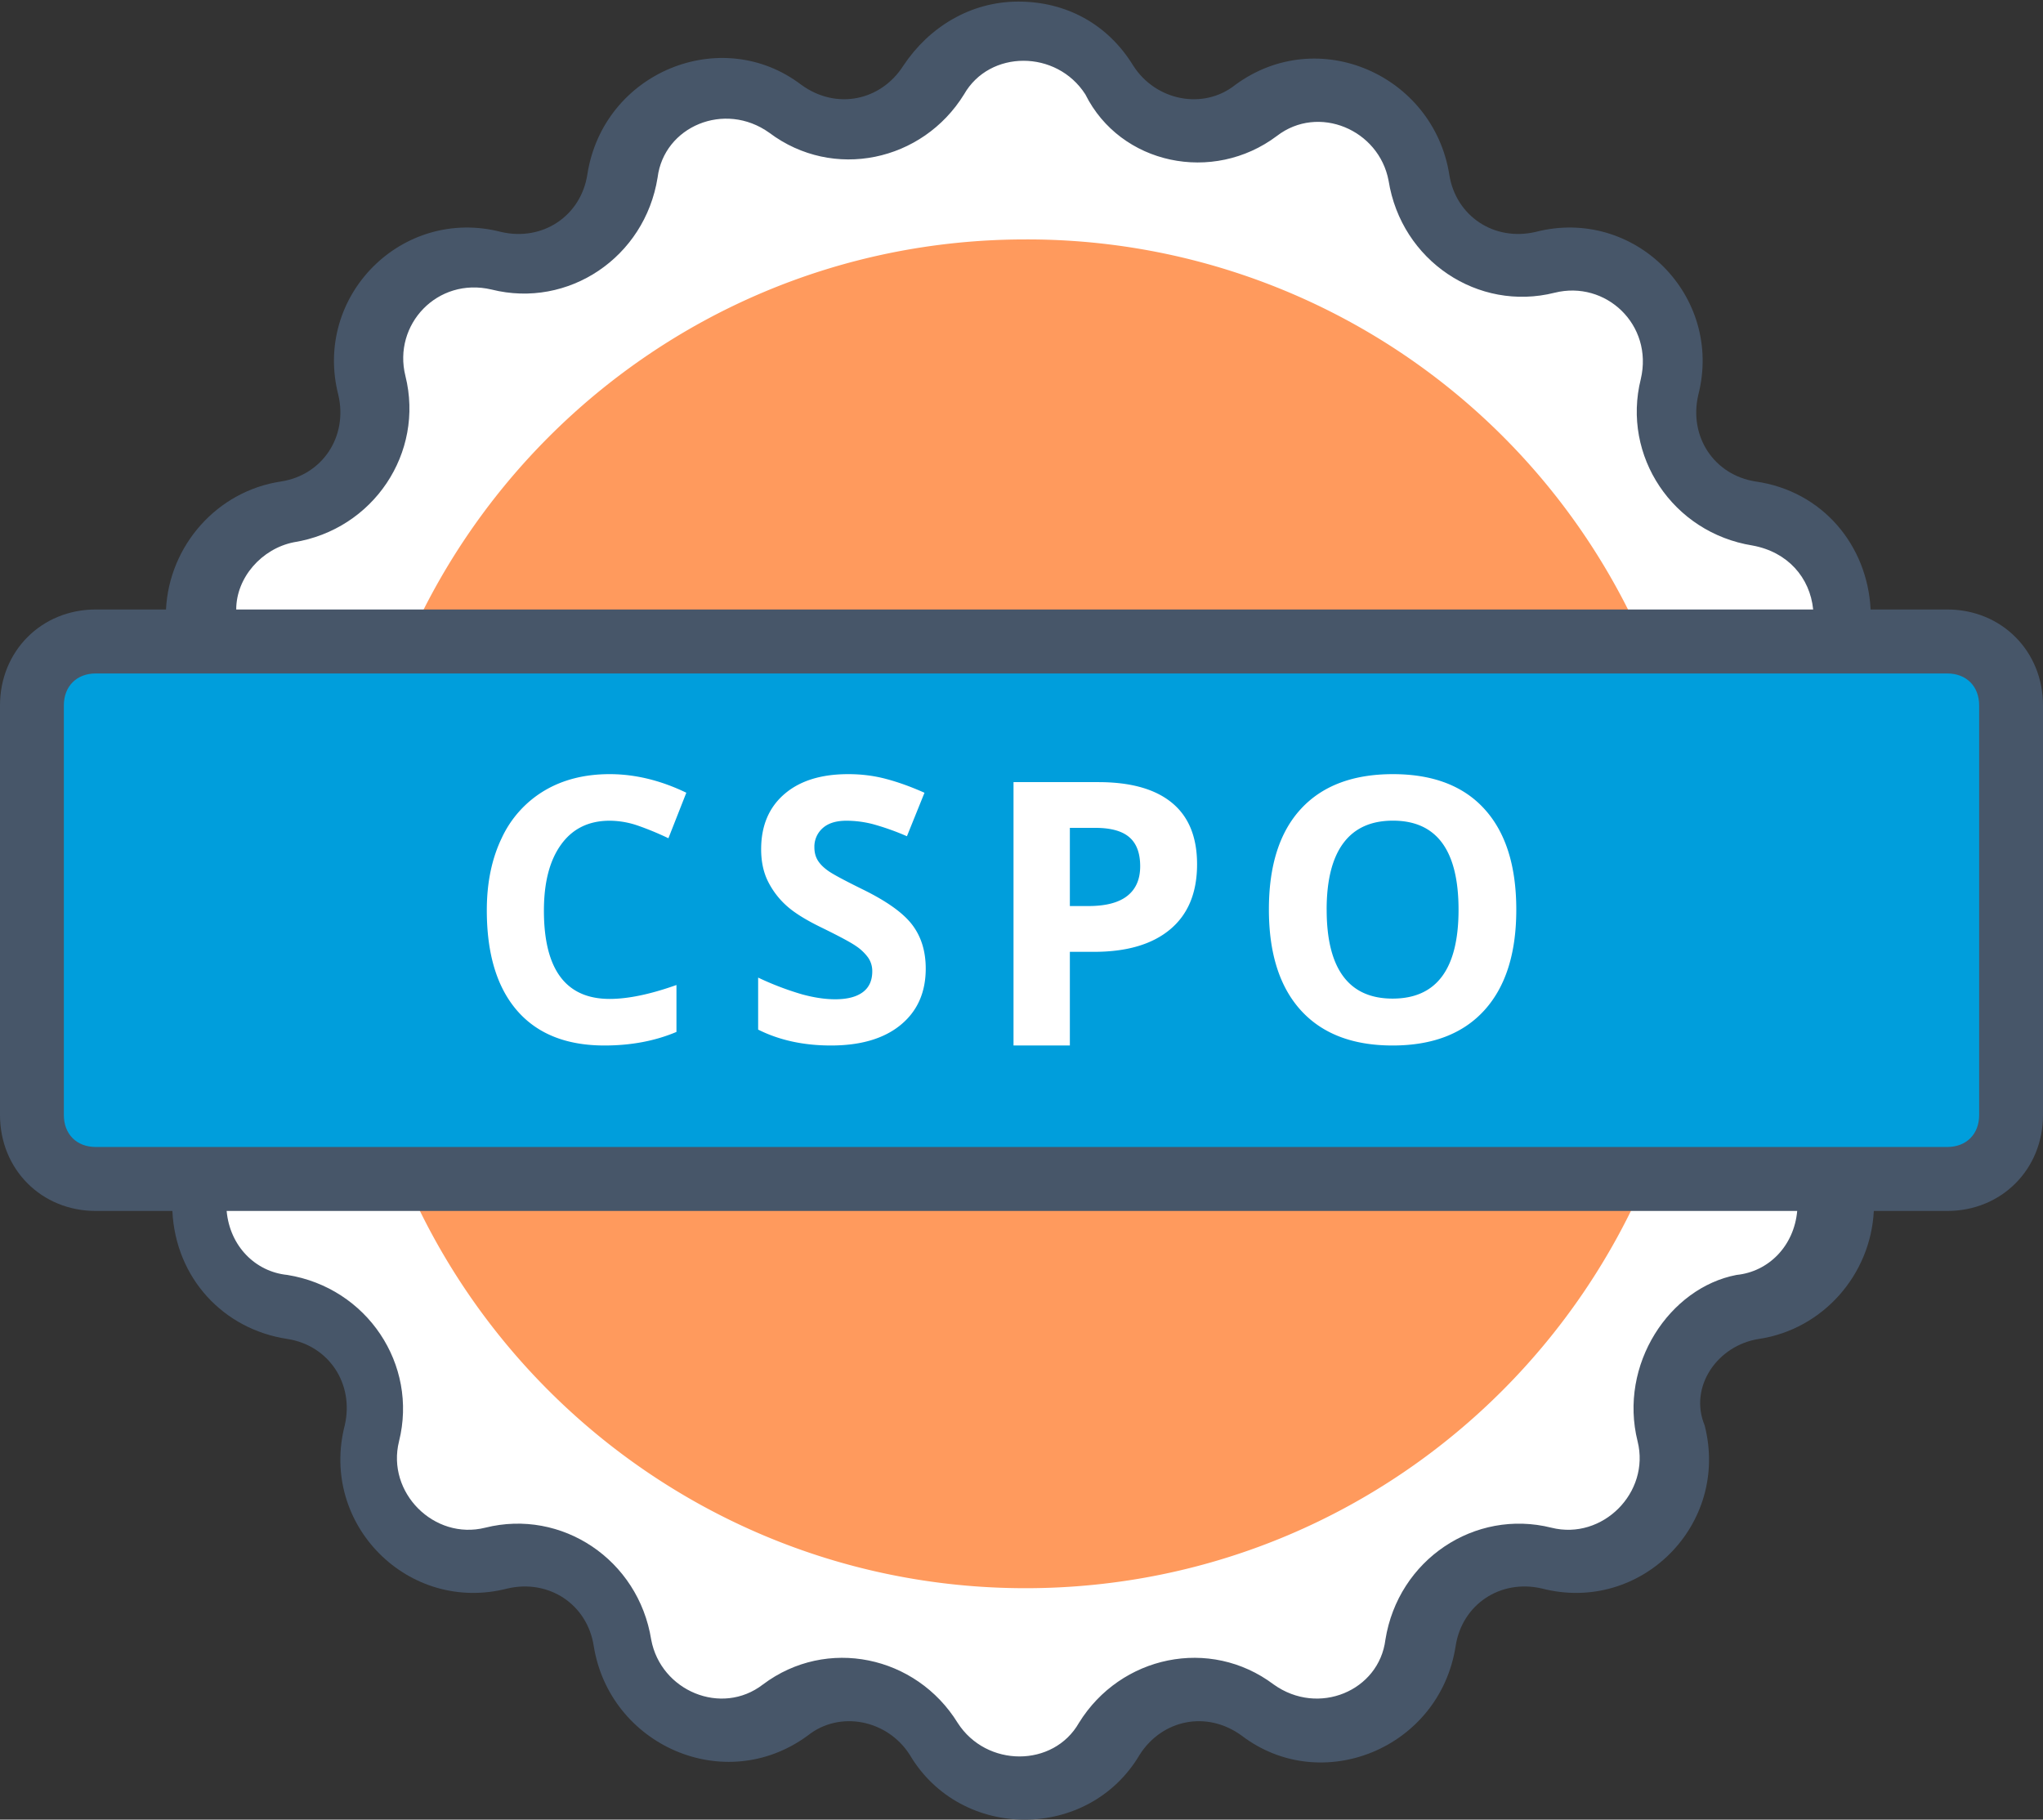 <svg xmlns="http://www.w3.org/2000/svg" width="64" height="57" viewBox="0 0 64 57">
    <rect x="0" y="0" width="64" height="57" fill="#333333" stroke="none"/>
    <g fill="none" fill-rule="evenodd">
        <path fill="#FFF" d="M57.678 25.88c-1.597-.998-2.096-3.094-.898-4.592 1.397-1.896.299-4.691-2.097-5.09-1.896-.3-3.094-2.096-2.595-3.893.599-2.296-1.497-4.492-3.893-3.893-1.797.499-3.693-.799-3.893-2.595-.3-2.396-3.094-3.494-5.09-2.097-1.498 1.098-3.694.7-4.592-.898-1.198-2.096-4.192-2.096-5.49 0-.998 1.597-3.094 2.096-4.592.898-1.896-1.397-4.691-.299-5.09 2.097-.3 1.896-2.096 3.094-3.893 2.595-2.296-.599-4.492 1.497-3.893 3.893.499 1.797-.799 3.693-2.595 3.893-2.396.3-3.494 3.094-2.097 5.09 1.098 1.498.7 3.694-.898 4.592-2.096 1.198-2.096 4.192 0 5.49 1.597.998 2.096 3.094.898 4.592-1.397 1.896-.299 4.691 2.097 5.09 1.896.3 3.094 2.096 2.595 3.893-.599 2.296 1.497 4.492 3.893 3.893 1.797-.499 3.693.799 3.893 2.595.3 2.396 3.094 3.494 5.09 2.097 1.498-1.098 3.694-.7 4.592.898 1.198 2.096 4.192 2.096 5.49 0 .998-1.597 3.094-2.096 4.592-.898 1.896 1.397 4.691.299 5.09-2.097.3-1.896 2.096-3.094 3.893-2.595 2.296.599 4.492-1.497 3.893-3.893-.499-1.797.799-3.693 2.595-3.893 2.396-.3 3.494-3.094 2.097-5.09-1.098-1.498-.7-3.694.898-4.592 2.096-1.298 2.096-4.292 0-5.49"/>
        <path fill="#FF9A5D" d="M32.125 7.5C20.411 7.5 11 17.011 11 28.625c0 11.714 9.511 21.125 21.125 21.125 11.714 0 21.125-9.511 21.125-21.125A21.065 21.065 0 0 0 32.125 7.5"/>
        <path fill="#009EDC" d="M61 37H3c-1.1 0-2-.897-2-1.994V22.244c0-1.097.9-1.994 2-1.994h58c1.1 0 2 .897 2 1.994v12.762C63 36.103 62.1 37 61 37"/>
        <path fill="#475669" d="M51.3 45.149c.4 1.604-1.1 3.107-2.7 2.706-2.4-.601-4.8 1.002-5.2 3.508-.2 1.603-2.1 2.405-3.5 1.403-2-1.504-4.8-.902-6.1 1.202-.8 1.403-2.9 1.403-3.8 0-1.3-2.104-4.1-2.706-6.1-1.202-1.3 1.002-3.2.2-3.5-1.403-.4-2.506-2.8-4.11-5.2-3.508-1.6.4-3.1-1.102-2.7-2.706.6-2.405-1-4.81-3.5-5.212-1-.1-1.8-.901-1.9-2.004h49.2c-.1 1.103-.9 1.904-1.9 2.004-2.1.401-3.7 2.807-3.1 5.212zM3 35.929c-.6 0-1-.401-1-1.002V22.098c0-.6.4-1.002 1-1.002h58c.6 0 1 .401 1 1.002v12.829c0 .6-.4 1.002-1 1.002H3zm6.2-18.942c2.5-.4 4.1-2.806 3.5-5.211-.4-1.604 1-3.107 2.7-2.706 2.4.601 4.8-1.002 5.2-3.508.2-1.603 2.1-2.405 3.5-1.403 2 1.503 4.8.902 6.1-1.203.8-1.403 2.9-1.403 3.8 0 1.1 2.205 4 2.807 6 1.303 1.3-1.002 3.2-.2 3.5 1.403.4 2.506 2.8 4.11 5.2 3.508 1.6-.4 3.1 1.002 2.7 2.706-.6 2.405 1 4.81 3.5 5.212 1.1.2 1.8 1.002 1.9 2.004H7.4c0-1.002.8-1.904 1.8-2.105zm45.9 24.955c2-.3 3.5-2.005 3.6-4.009H61c1.7 0 3-1.303 3-3.006V22.098c0-1.703-1.3-3.006-3-3.006h-2.4c-.1-2.004-1.5-3.708-3.6-4.009-1.3-.2-2.1-1.403-1.8-2.706.8-3.107-2-5.913-5.1-5.111-1.3.3-2.5-.501-2.7-1.804-.5-3.107-4.1-4.71-6.7-2.806-1 .801-2.5.501-3.2-.601C34.7.752 33.4.05 31.9.05s-2.8.802-3.6 2.005c-.7 1.102-2.1 1.402-3.2.6-2.5-1.903-6.2-.4-6.7 2.807-.2 1.303-1.4 2.105-2.7 1.804-3.1-.802-5.9 2.004-5.1 5.111.3 1.303-.5 2.506-1.8 2.706-2 .3-3.5 2.005-3.6 4.009H3c-1.7 0-3 1.303-3 3.006v12.829c0 1.703 1.3 3.006 3 3.006h2.4c.1 2.105 1.6 3.708 3.6 4.009 1.3.2 2.1 1.403 1.8 2.706-.8 3.107 2 5.913 5.1 5.111 1.3-.3 2.5.501 2.7 1.804.5 3.107 4.1 4.71 6.7 2.806 1-.802 2.5-.5 3.2.601 1.6 2.707 5.6 2.707 7.2 0 .7-1.102 2.1-1.403 3.2-.6 2.5 1.903 6.2.4 6.7-2.807.2-1.303 1.4-2.105 2.7-1.804 3.1.802 5.9-2.004 5.1-5.111-.5-1.203.4-2.506 1.7-2.706z"/>
        <path fill="#FFF" d="M19.099 25.709c-.655 0-1.162.248-1.52.744-.36.495-.54 1.186-.54 2.072 0 1.844.687 2.766 2.06 2.766.576 0 1.273-.145 2.092-.436v1.47c-.673.284-1.425.425-2.255.425-1.193 0-2.106-.365-2.738-1.094-.632-.73-.948-1.777-.948-3.142 0-.86.155-1.613.466-2.26a3.383 3.383 0 0 1 1.338-1.487c.581-.345 1.263-.517 2.045-.517.796 0 1.597.194 2.401.582l-.561 1.426a9.263 9.263 0 0 0-.926-.385 2.743 2.743 0 0 0-.914-.164M29 30.34c0 .747-.262 1.335-.785 1.765-.523.43-1.252.645-2.184.645-.86 0-1.62-.166-2.281-.498v-1.629a9.24 9.24 0 0 0 1.38.526c.376.102.72.153 1.033.153.375 0 .662-.073.862-.22.2-.147.3-.366.3-.656a.738.738 0 0 0-.132-.433 1.5 1.5 0 0 0-.388-.365c-.171-.117-.52-.303-1.044-.56-.492-.237-.862-.465-1.108-.684a2.557 2.557 0 0 1-.589-.763c-.147-.29-.22-.63-.22-1.019 0-.73.241-1.306.724-1.724.483-.419 1.15-.628 2.003-.628.418 0 .818.05 1.198.153.38.101.777.245 1.192.43l-.55 1.362a7.948 7.948 0 0 0-1.066-.379 3.355 3.355 0 0 0-.83-.107c-.323 0-.57.077-.743.232a.774.774 0 0 0-.26.605c0 .155.036.29.105.404.07.115.181.227.334.334.152.107.513.3 1.082.58.753.37 1.27.74 1.548 1.111.28.371.419.827.419 1.366M33.515 28.382h.58c.543 0 .95-.106 1.219-.318.27-.213.404-.522.404-.929 0-.41-.113-.713-.339-.908-.226-.196-.58-.294-1.061-.294h-.803v2.45zm3.985-1.309c0 .888-.28 1.567-.84 2.037-.56.47-1.356.706-2.388.706h-.757v2.934H31.75V24.5h2.659c1.01 0 1.777.215 2.302.646.526.431.789 1.073.789 1.927zM41.56 28.497c0 .923.172 1.617.517 2.084.345.467.861.7 1.548.7 1.377 0 2.066-.928 2.066-2.784 0-1.86-.685-2.79-2.055-2.79-.687 0-1.204.234-1.553.703-.35.47-.524 1.165-.524 2.087m5.941 0c0 1.367-.334 2.417-1.002 3.152-.668.734-1.626 1.101-2.873 1.101-1.247 0-2.205-.367-2.873-1.101-.668-.735-1.002-1.789-1.002-3.163 0-1.374.335-2.424 1.005-3.149.67-.725 1.63-1.087 2.881-1.087 1.25 0 2.208.365 2.87 1.096.663.73.994 1.78.994 3.151"/>
    </g>
</svg>
